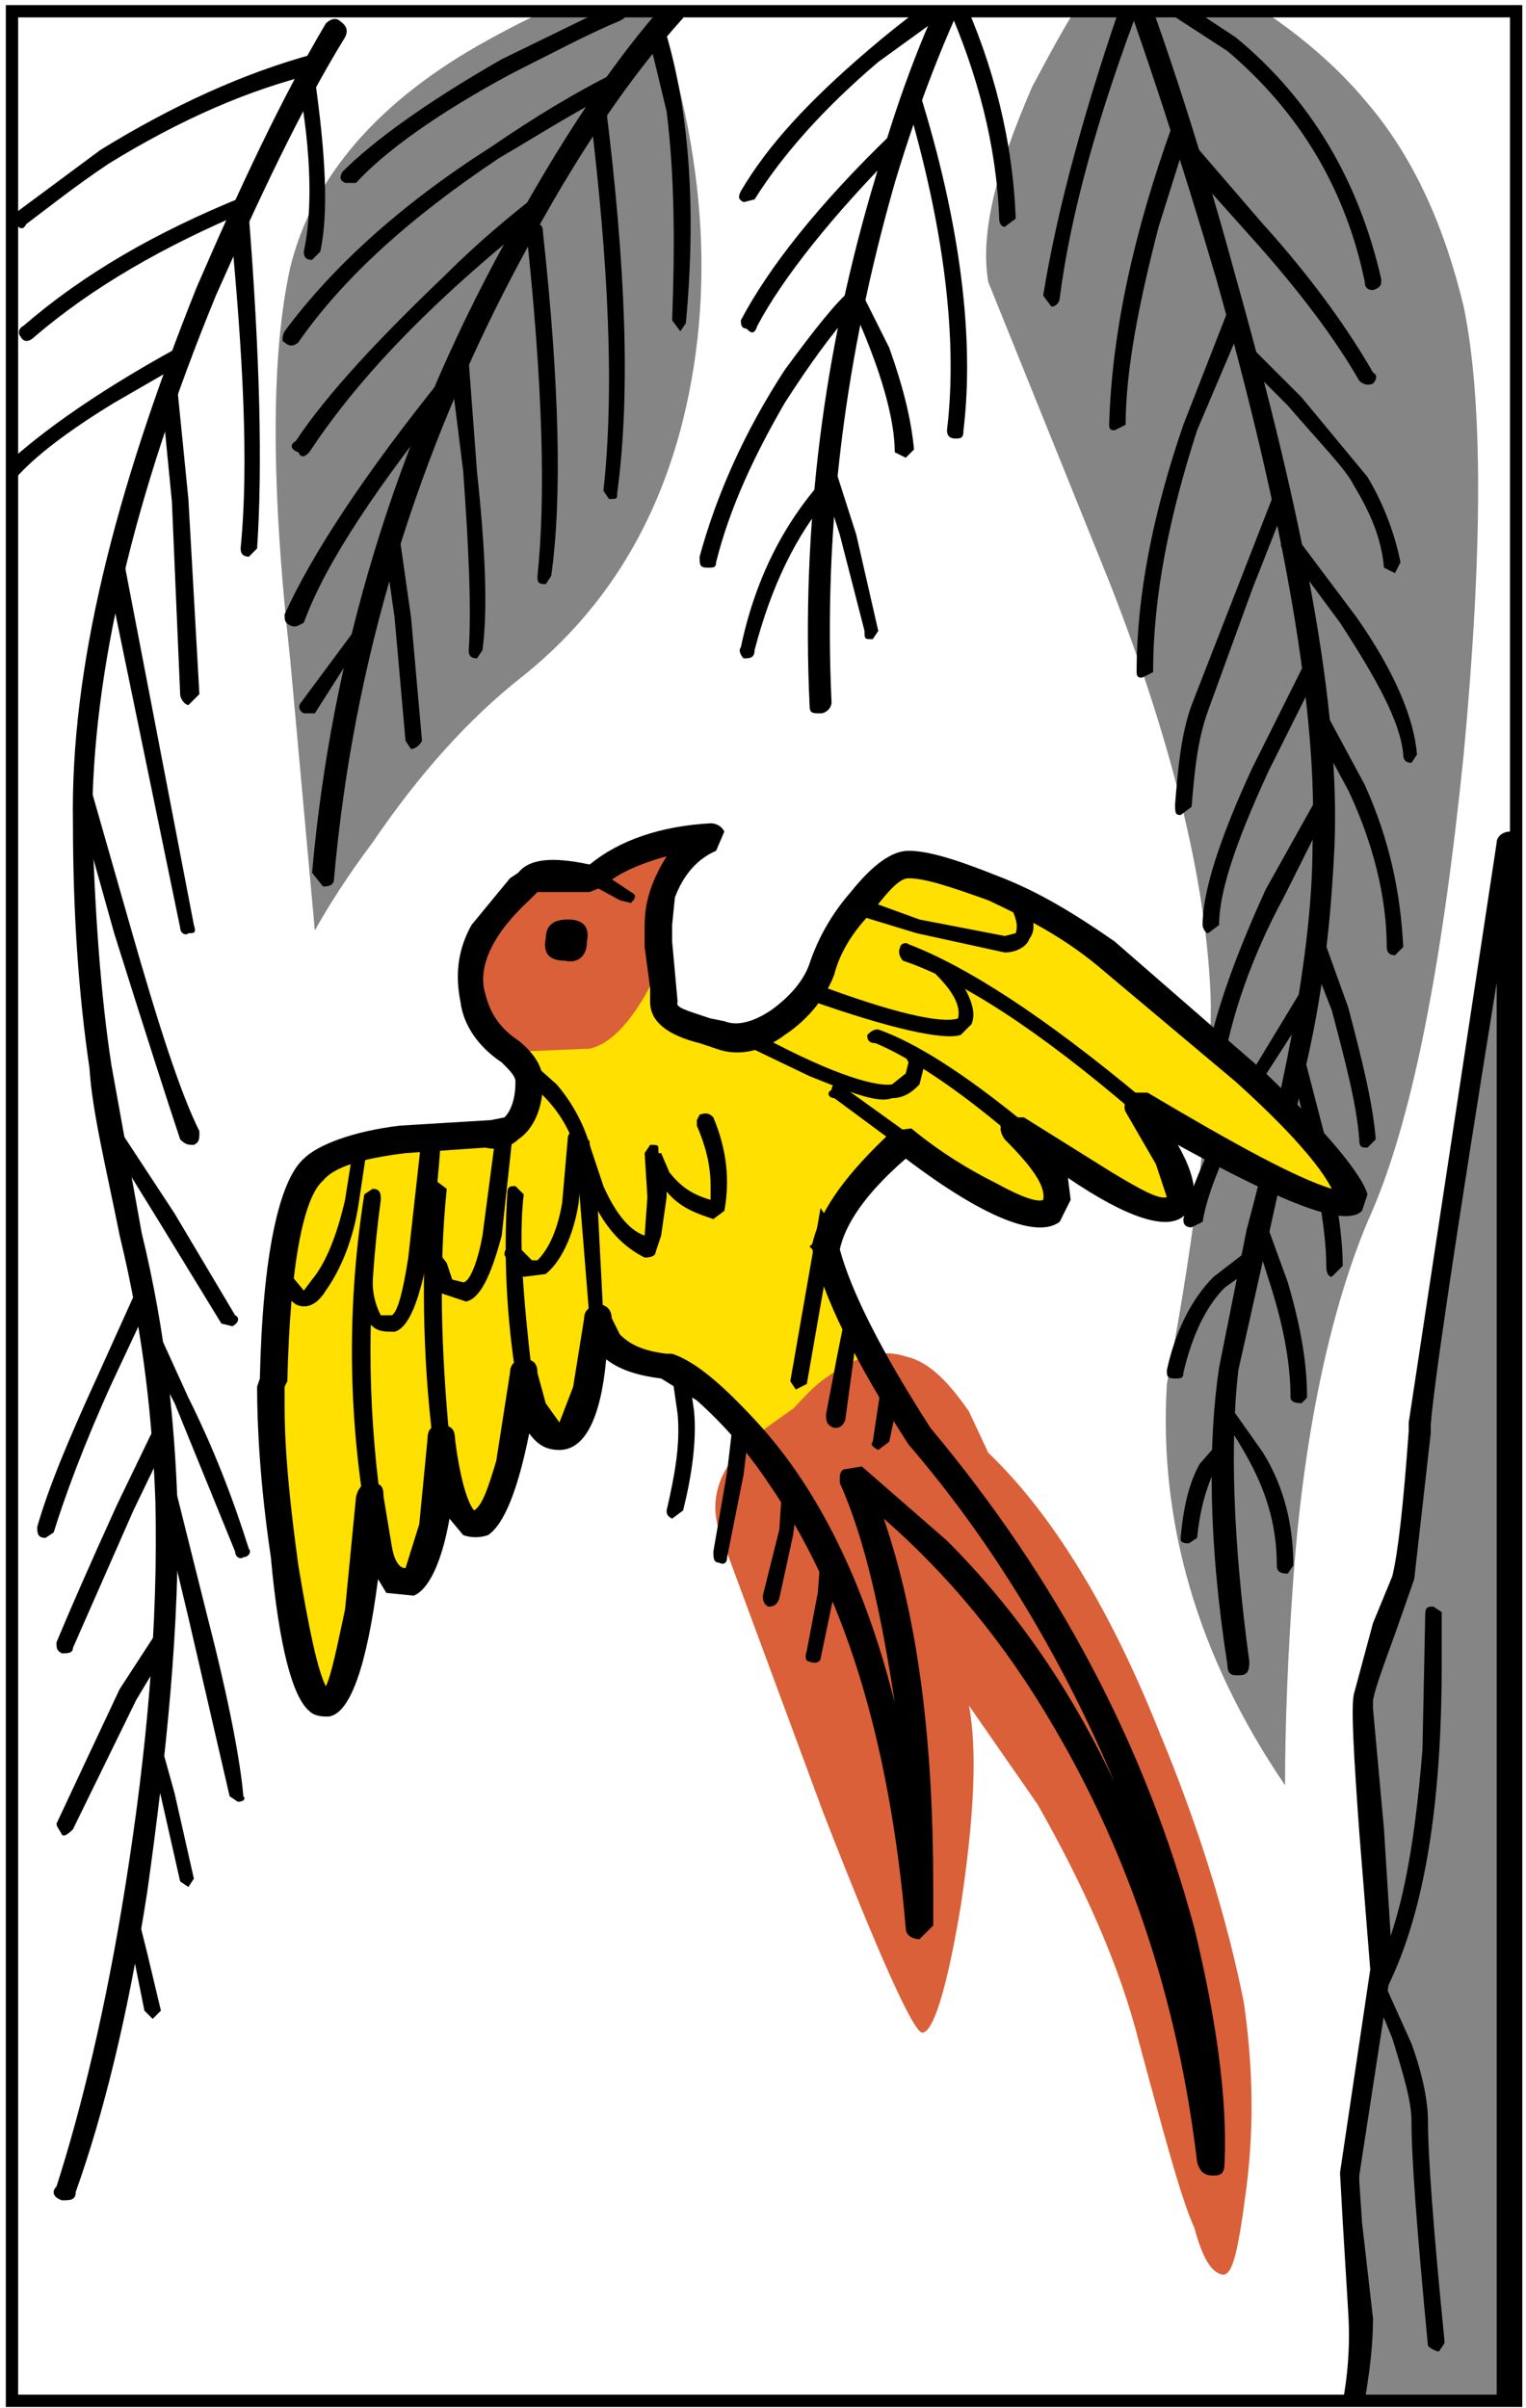 <?xml version="1.0" encoding="UTF-8" standalone="no"?><!DOCTYPE svg PUBLIC "-//W3C//DTD SVG 1.1//EN" "http://www.w3.org/Graphics/SVG/1.1/DTD/svg11.dtd"><svg width="100%" height="100%" viewBox="0 0 372 587" version="1.1" xmlns="http://www.w3.org/2000/svg" xmlns:xlink="http://www.w3.org/1999/xlink" xml:space="preserve" xmlns:serif="http://www.serif.com/" style="fill-rule:evenodd;clip-rule:evenodd;stroke-miterlimit:100;"><g><clipPath id="_clip1"><rect x="1.521" y="2.695" width="366.693" height="583.658"/></clipPath><g clip-path="url(#_clip1)"><path d="M293.832,-5.661l-26.801,0.667c-5.359,7.367 -10.051,16.083 -15.41,26.133c-8.712,20.101 -12.729,35.51 -10.721,47.569l29.479,73.034c16.08,40.868 24.122,75.711 24.792,103.185c0,22.777 -3.349,53.602 -10.721,92.455c-2.009,33.501 7.372,66.334 28.811,97.826c0,-14.742 0.67,-31.492 2.012,-50.251c2.679,-36.852 9.379,-66.328 18.088,-87.103c10.721,-23.45 18.092,-61.642 23.45,-113.902c4.692,-50.251 4.692,-86.428 0,-109.211c-4.688,-19.433 -12.059,-36.184 -23.45,-49.583c-9.379,-11.386 -22.78,-22.11 -39.529,-30.819Z" style="fill:#858585;fill-rule:nonzero;"/><path d="M271.722,-15.044c-1.342,0.668 -2.012,1.342 -1.342,3.351c8.713,23.45 17.422,50.251 26.131,79.734c16.751,59.634 24.792,105.861 23.45,138.021c0,22.783 -5.359,53.601 -16.08,93.802l-6.699,33.501c-2.68,18.092 -2.68,42.216 2.012,72.367c0,2.676 1.338,2.676 2.679,2.676c2.009,0 2.681,-0.674 2.681,-3.35c-4.021,-29.478 -4.692,-53.602 -2.681,-71.026l7.371,-32.826l10.051,-45.56c4.018,-18.766 5.358,-35.516 6.029,-49.583c1.338,-33.501 -7.371,-79.061 -24.121,-138.688c-8.042,-29.483 -16.751,-56.951 -26.13,-81.076c-0.672,-1.343 -1.343,-2.01 -3.351,-1.343Z" style="fill-rule:nonzero;"/><path d="M277.752,-2.979c-1.342,-0.674 -2.68,0 -3.351,0.667c-10.051,28.809 -16.751,53.601 -20.101,74.369l2.009,2.683c1.341,0 2.013,-1.341 2.013,-2.015c2.679,-20.768 9.379,-44.886 20.1,-73.028c0.671,-1.341 0,-2.008 -0.67,-2.676Z" style="fill-rule:nonzero;"/><path d="M275.743,-7.677c-1.342,0 -2.013,0 -2.013,2.016c-0.67,0.667 0,1.335 0.671,2.008l24.792,16.077c17.417,14.749 28.81,33.501 33.501,56.284c0,1.341 0.667,2.015 2.009,2.015c2.009,-0.674 2.009,-1.348 2.009,-2.683c-5.359,-23.451 -16.751,-43.551 -35.51,-58.967l-25.459,-16.75Z" style="fill-rule:nonzero;"/><path d="M287.802,29.174c-0.671,0 -1.342,0 -2.009,1.348c-9.383,26.126 -14.741,50.251 -15.413,73.027c0,1.342 0.672,1.342 1.342,1.342l2.68,-1.342c0,-13.4 3.351,-30.15 8.041,-48.242l7.368,-23.451c0,-0.666 0,-2.008 -2.009,-2.682Z" style="fill-rule:nonzero;"/><path d="M301.872,74.741c-0.67,0 -1.341,0 -2.679,1.335l-10.721,27.474c-7.371,21.442 -11.392,41.542 -11.392,60.302c0,1.341 0.671,1.341 1.341,1.341l2.68,-1.341c0,-18.759 4.021,-38.192 10.722,-58.96l11.388,-26.801c0.67,-1.341 0.67,-2.683 -1.339,-3.35Z" style="fill-rule:nonzero;"/><path d="M291.151,35.207c-1.341,-0.667 -2.009,-0.667 -3.35,0c-0.671,1.342 -0.671,2.683 0,3.35l16.751,18.766c12.729,14.067 21.441,26.126 26.8,35.502c0.671,0.674 2.009,1.348 3.351,0.674c0.67,-0.674 1.342,-2.009 0,-2.676c-5.359,-9.383 -14.071,-22.116 -26.801,-36.184l-16.751,-19.432Z" style="fill-rule:nonzero;"/><path d="M304.553,84.124c-0.672,-0.674 -1.342,-0.674 -2.681,0c-0.67,0.667 -0.67,2.002 0,2.676l12.06,12.06c8.042,9.383 14.071,15.416 16.08,19.433c4.021,6.701 6.7,12.733 7.37,20.101l2.68,1.334l1.342,-2.676c-1.342,-6.7 -4.021,-14.074 -8.042,-20.774l-16.08,-19.428l-12.729,-12.726Z" style="fill-rule:nonzero;"/><path d="M313.262,118.959c-2.009,-0.667 -2.681,0 -2.681,1.341l-20.1,51.592c-2.68,7.368 -3.351,16.083 -4.021,24.118c0,2.015 0,2.683 1.342,2.683l2.68,-2.015c0.67,-8.036 1.342,-16.077 4.021,-23.451l10.721,-29.477l8.709,-22.109c0.669,-1.341 -0.001,-2.682 -0.671,-2.682Z" style="fill-rule:nonzero;"/><path d="M316.61,131.692c-1.337,-1.341 -2.009,-1.341 -3.349,0c-1.339,0.667 -1.339,2.009 0,2.009l13.399,18.092c8.712,13.4 14.742,24.118 15.412,32.16c0,1.341 0.671,2.009 2.009,2.009l1.342,-2.009c-0.671,-8.709 -5.362,-20.101 -14.742,-33.501l-14.071,-18.76Z" style="fill-rule:nonzero;"/><path d="M320.632,161.175c-0.671,-0.674 -2.009,-0.674 -2.68,0.667l-12.729,25.459c-8.041,17.424 -12.063,30.151 -12.063,38.192c0,0.667 0.672,2.009 1.342,2.009l2.68,-2.009c0,-8.041 4.021,-20.101 12.062,-37.518l12.06,-24.125c0.67,-1.34 -0.001,-2.007 -0.672,-2.675Z" style="fill-rule:nonzero;"/><path d="M323.312,173.901l-3.351,0c-1.338,0.674 -1.338,1.342 0,2.677l8.712,16.083c6.03,12.733 9.381,26.133 9.381,38.192c0,1.341 0.67,2.009 2.008,2.009l2.012,-2.009c-0.67,-13.4 -3.35,-26.126 -9.379,-39.527l-9.383,-17.425Z" style="fill-rule:nonzero;"/><path d="M323.982,192.661c-2.009,-0.667 -2.68,-0.667 -2.68,1.341l-12.729,22.777c-7.371,16.083 -12.063,29.483 -14.071,39.534c0,1.341 0,2.683 2.009,2.683c1.341,0 2.012,-0.667 2.012,-1.341c2.009,-10.05 6.03,-23.45 14.739,-39.527l11.391,-22.783c-0.001,-0.669 -0.001,-1.343 -0.671,-2.684Z" style="fill-rule:nonzero;"/><path d="M320.632,239.562l-2.68,0.667l-13.399,22.115c-9.381,15.41 -14.071,26.801 -16.08,34.835c0,0.675 0,2.017 2.009,2.017l2.679,-1.342c1.342,-8.041 6.033,-18.759 14.742,-34.842l13.4,-20.768c0.671,-0.667 0,-1.341 -0.671,-2.682Z" style="fill-rule:nonzero;"/><path d="M322.644,228.845c-0.67,-1.342 -1.341,-1.342 -2.012,-1.342c-2.009,0.674 -2.009,1.342 -2.009,3.35l6.029,15.409c3.351,12.733 6.029,22.783 6.7,31.492c0,2.009 0.671,2.009 2.009,2.009l2.012,-2.009c-0.67,-8.709 -3.35,-19.427 -6.7,-32.159l-6.029,-16.75Z" style="fill-rule:nonzero;"/><path d="M317.952,257.654c0,-1.341 -0.67,-2.009 -2.009,-1.341c-1.342,0 -2.012,0.667 -1.342,2.683l4.021,17.418c2.68,13.4 4.688,24.118 4.688,32.166c0,2.002 0.671,2.677 1.341,2.677l2.68,-2.677c0,-8.048 -2.009,-19.433 -4.688,-32.833l-4.691,-18.093Z" style="fill-rule:nonzero;"/><path d="M308.573,297.854c0,-0.675 -0.671,-1.341 -2.012,-0.675c-1.339,0 -2.009,0.675 -1.339,2.017l4.688,14.735c3.351,10.724 4.69,19.433 4.69,26.8c0,0.675 0.672,1.348 2.681,1.348l1.341,-1.348c0,-8.034 -1.341,-16.75 -4.691,-28.135l-5.358,-14.742Z" style="fill-rule:nonzero;"/><path d="M307.231,305.896c-0.67,-1.342 -2.009,-1.342 -2.679,-1.342l-8.709,6.701c-5.362,5.358 -9.384,13.399 -11.393,22.775c0,1.349 0,2.016 2.009,2.016c1.342,0 2.013,0 2.013,-1.341c2.009,-8.709 5.359,-16.077 10.05,-20.774l7.371,-5.353c1.338,-0.673 1.338,-1.348 1.338,-2.682Z" style="fill-rule:nonzero;"/><path d="M299.86,351.456l-2.679,0l-4.688,5.358c-2.683,4.691 -4.021,10.718 -4.691,18.093c0,0.673 0,1.34 2.009,1.34l2.013,-1.34c0.67,-6.7 2.009,-11.393 4.021,-16.077c2.008,-2.683 2.679,-4.024 4.017,-4.024c0.669,-1.341 0.669,-2.676 -0.002,-3.35Z" style="fill-rule:nonzero;"/><path d="M299.86,342.748c-1.338,-1.342 -2.009,-1.342 -2.679,0c-0.671,0.667 -1.338,2.008 0,2.682c0.67,0 3.35,3.35 7.371,10.718c4.69,8.709 6.7,16.751 6.7,25.459c0,1.342 0.67,2.009 2.679,2.009l1.342,-2.009c0,-9.376 -2.012,-18.759 -7.371,-27.474l-8.042,-11.385Z" style="fill-rule:nonzero;"/><path d="M332.023,413.766c0,2.684 0.671,14.068 2.68,32.834l2.009,34.168l-8.039,49.584l2.68,23.451c0.671,14.734 0,28.135 -3.35,41.536l40.201,0l0,-389.945l-22.11,142.039c-1.341,19.433 -2.682,31.498 -4.021,37.524l-5.361,14.074l-4.689,14.735Z" style="fill:#858585;fill-rule:nonzero;"/><path d="M368.204,202.711c-2.009,0 -3.351,1.341 -3.351,2.682l-21.441,141.371l0,2.015c-1.339,18.753 -2.68,30.151 -4.019,35.504l-4.69,11.398l-4.691,17.417c-0.668,3.351 0,14.735 1.341,33.501l2.68,33.501l-7.371,49.583l0.671,12.053l1.341,22.116c0.671,10.718 -0.67,20.769 -3.35,30.15l0,2.683l2.68,0.668l40.201,0c1.341,0 2.009,-0.668 2.009,-2.015l0,-389.944l-2.01,-2.683Zm-23.451,182.246l4.021,-35.51l0,-2.015c0.67,-9.377 6.029,-45.555 16.079,-107.871l0,352.426l-33.501,0c2.009,-9.376 3.351,-18.753 3.351,-26.801l-2.68,-23.451l-0.671,-10.05l0,-1.335l8.041,-52.267l-2.012,-32.152l-2.679,-29.483l0,-2.016c0.67,-3.35 2.679,-8.702 5.358,-16.076l4.693,-13.399Z" style="fill-rule:nonzero;"/><path d="M351.453,392.998l-2.009,-1.341c-1.342,0 -2.012,0 -2.012,2.009l-0.671,32.833c-2.009,24.785 -5.358,43.551 -12.729,56.951l0.671,2.009l4.69,11.392c2.68,8.709 4.688,15.409 4.688,20.101c0,9.383 1.342,26.801 4.021,54.936c0.672,0.675 2.009,1.349 2.681,1.349l1.341,-2.016l0,-0.667c-2.68,-26.801 -4.021,-44.892 -4.021,-53.602c0,-4.691 -1.341,-11.392 -4.021,-18.766l-6.028,-13.4c9.379,-18.753 13.399,-45.554 13.399,-79.054l0,-12.734Z" style="fill-rule:nonzero;"/><path d="M286.46,294.506c3.351,-3.351 0.671,-12.06 -8.708,-25.46c31.491,19.433 48.909,27.468 52.26,24.118c1.341,-2.008 -5.359,-11.385 -21.438,-27.468l-38.193,-33.501c-8.708,-6.033 -18.759,-11.392 -28.809,-15.416c-8.713,-4.018 -15.413,-6.026 -20.101,-6.026c-3.35,0 -7.37,3.351 -11.392,8.709c-4.688,6.032 -8.038,11.391 -9.38,16.75c-2.679,4.691 -6.029,9.383 -10.721,12.732c-5.359,4.017 -10.05,5.359 -14.071,3.35l-9.379,-2.683c-3.35,-1.335 -5.359,-3.35 -4.688,-6.033l-1.342,-18.085c0,-2.015 0,-4.691 1.342,-8.041c2.008,-5.359 5.359,-10.051 11.388,-13.4c-12.059,0 -22.109,3.35 -28.809,10.05l-6.7,-1.342c-4.691,0 -8.042,1.342 -9.379,2.683l-8.712,10.05c-4.021,5.359 -5.359,11.385 -4.021,17.418c0.671,6.033 3.351,10.05 7.371,12.733c3.35,3.35 6.029,5.359 6.029,8.035c0,4.024 -1.338,7.374 -2.679,10.05c-2.009,2.016 -4.021,3.35 -7.371,2.683l-20.768,1.341c-11.392,1.341 -18.763,4.691 -22.112,7.374c-5.359,4.685 -8.039,22.102 -10.051,52.927c0,10.724 0.671,26.127 3.35,46.228c3.351,20.774 6.701,31.498 10.05,30.824c4.692,-0.674 8.712,-18.092 10.721,-50.251c0.671,15.409 4.021,22.776 9.379,20.774c4.692,-1.348 8.042,-13.4 8.042,-34.849c2.009,16.083 5.359,22.783 10.05,20.101c4.688,-2.676 8.039,-14.735 10.05,-36.177l1.338,7.373c2.012,5.354 4.021,8.036 7.371,8.036c4.691,0 8.042,-9.384 9.379,-28.811l2.012,6.026c3.35,3.351 8.039,5.366 14.738,6.033l8.042,4.691c6.7,5.359 13.4,11.392 18.76,20.101c18.091,26.127 30.15,63.651 34.841,111.227l-0.67,-37.524c-2.679,-29.478 -7.37,-52.928 -15.409,-71.693l12.059,8.716c9.38,8.702 17.422,18.752 26.131,29.477c26.801,36.177 42.883,78.393 48.912,128.644c1.339,-15.415 -1.34,-33.5 -7.37,-55.615c-10.721,-44.887 -32.16,-85.088 -63.652,-121.271c-12.729,-19.434 -20.1,-35.51 -23.45,-46.234c2.009,-8.035 8.709,-16.076 19.43,-26.126c20.101,14.741 31.492,20.775 36.181,17.424c4.691,-2.683 1.341,-9.383 -8.708,-20.101c22.777,16.078 35.507,22.103 38.857,19.429Z" style="fill:#ffe000;fill-rule:nonzero;"/><path d="M240.9,354.133l-4.691,-10.051c-4.688,-6.7 -9.379,-12.053 -15.408,-13.4c-6.03,-2.002 -12.06,0 -18.76,4.698c-4.021,2.676 -6.033,5.352 -8.712,8.035c-6.7,4.69 -11.389,8.041 -14.071,11.391c-5.359,6.7 -6.03,13.401 -3.35,20.102l24.792,67.001c14.071,36.177 22.11,53.602 24.122,53.602c2.679,0 6.029,-10.725 9.379,-30.825c3.351,-22.103 4.021,-38.186 2.009,-48.903l16.751,24.118c11.391,20.101 20.101,39.534 24.792,58.286c6.029,22.116 10.05,37.524 13.399,44.899c2.009,7.367 4.021,10.718 6.7,11.385c2.679,0.667 4.021,-6.033 6.029,-21.436c2.013,-16.083 1.342,-30.825 -0.67,-44.898c-4.018,-20.101 -10.718,-42.203 -20.769,-66.328c-12.062,-30.152 -26.132,-52.928 -41.542,-67.676Z" style="fill:#d96038;fill-rule:nonzero;"/><path d="M128.339,215.444l-8.712,10.05c-4.021,5.359 -5.359,11.385 -4.021,17.418c0.671,4.691 2.012,8.042 5.363,10.718c0,0.674 2.008,2.015 6.7,2.683l16.08,-0.667c6.03,-1.341 12.06,-8.715 17.421,-20.768l-0.671,-9.383c0,-2.015 0,-4.691 1.342,-8.041c2.008,-5.359 5.359,-10.051 11.388,-13.4c-12.059,0 -22.109,3.35 -28.809,10.05l-6.7,-1.342c-4.693,-0.001 -8.043,1.341 -9.381,2.682Z" style="fill:#d96038;fill-rule:nonzero;"/><path d="M288.473,296.514c2.009,-1.335 2.679,-3.351 2.679,-5.359c0,-3.35 -1.341,-7.374 -4.021,-12.06c26.801,14.736 40.872,20.101 44.893,16.083l1.338,-4.024c-1.338,-4.692 -9.379,-14.742 -25.459,-30.151l-36.181,-31.492c-8.712,-6.033 -18.092,-12.059 -28.813,-16.083c-10.051,-4.018 -16.751,-6.026 -21.438,-6.026c-4.021,0 -8.712,3.35 -14.071,10.051c-4.691,5.358 -8.041,11.392 -10.05,17.424c-1.342,4.018 -4.691,8.035 -9.38,11.385c-4.021,2.683 -8.041,4.018 -11.392,2.683l-3.35,-0.667c-6.029,-2.015 -8.708,-2.682 -8.038,-4.024l-1.342,-14.742l0,-4.018l0.671,-6.7c2.009,-5.365 5.358,-9.383 10.05,-11.392l2.008,-4.691c-0.67,-1.335 -2.008,-2.009 -3.35,-2.009c-12.059,0.674 -22.109,4.024 -29.48,10.05c-9.379,-2.008 -14.742,-1.341 -17.421,2.009l-2.009,1.342l-9.379,11.391c-3.35,6.033 -4.021,12.059 -2.683,18.759c0.671,5.359 4.021,10.725 10.051,14.742c2.012,2.009 3.35,3.35 3.35,4.685c0,4.698 -1.338,7.374 -2.68,8.715l-3.35,0.667l-22.109,1.341c-11.392,1.341 -20.101,4.691 -23.45,8.042c-6.03,5.359 -10.051,23.451 -10.721,53.601l-0.67,2.009c0,9.377 0.67,23.45 3.35,41.542c2.012,22.11 5.362,34.168 9.38,37.519c1.342,1.341 3.35,1.341 4.691,1.341c5.359,-0.674 9.38,-12.726 12.059,-33.5l2.012,3.35l6.7,0.675c3.351,-1.349 6.7,-7.375 8.709,-18.766l3.35,4.017c2.012,0.675 4.021,0.675 6.03,0c4.021,-2.676 7.371,-11.385 10.05,-24.785c2.012,2.683 4.021,4.018 7.371,4.018c6.029,0 10.05,-7.368 11.392,-22.109c3.35,2.676 8.039,4.024 13.4,4.691l8.708,5.359c6.03,5.358 12.063,12.059 17.422,20.1c18.091,26.127 29.479,61.644 33.501,108.544c0,2.009 2.009,2.683 3.349,2.683l3.351,-3.35l0,-9.384c0,-34.168 -3.351,-64.318 -12.059,-89.784c15.409,13.399 29.479,30.15 41.539,50.918c18.092,30.824 30.15,66.334 34.843,105.867c0.67,2.683 2.009,3.351 4.021,3.351c2.008,0 2.679,-0.668 2.679,-3.351c0.671,-15.415 -2.012,-34.841 -7.371,-56.951c-12.059,-44.892 -33.501,-85.093 -64.321,-121.944c-12.06,-18.759 -19.431,-33.5 -22.11,-43.551c1.339,-6.025 6.03,-13.4 16.081,-22.109c19.429,14.734 32.159,19.432 37.521,15.409l2.679,-5.359l-0.67,-5.365c14.739,10.049 24.118,12.732 28.14,9.383Zm-14.072,-25.46l7.371,12.727l2.679,8.048c-2.009,0.667 -6.699,-2.015 -13.399,-6.033l-21.442,-13.4l-4.688,0c-1.341,2.009 -1.341,3.35 0,5.359c6.7,6.7 10.051,11.392 9.38,14.741c-1.341,0.667 -5.359,-0.667 -11.392,-4.018c-6.7,-3.35 -13.4,-7.374 -20.769,-13.4l-4.69,0.667c-10.721,10.05 -17.421,18.76 -19.43,27.468l-0.671,0.667l0.671,0.674c2.679,11.392 10.05,26.801 23.45,47.575c20.771,24.117 37.521,52.254 50.251,82.404c-10.721,-22.777 -24.12,-42.203 -40.871,-58.954l-20.771,-18.099l-4.021,0.675c-0.668,0 -1.339,0.674 -1.339,2.009l0,1.341c6.03,13.401 10.051,31.492 13.401,53.602c-7.371,-29.477 -18.763,-52.26 -33.501,-68.343c-8.042,-8.709 -14.742,-14.735 -20.771,-16.751l-1.341,0c-5.359,-0.667 -8.709,-2.009 -11.388,-4.685l-2.012,-4.024c0,-2.009 -1.338,-3.35 -3.35,-3.35c-2.679,0.674 -3.35,2.01 -3.35,3.35l-2.68,16.751l-3.35,8.709l-3.35,-4.686l-2.009,-7.373c0,-2.677 -1.341,-3.351 -3.35,-3.351c-1.341,0 -3.35,0.674 -3.35,3.351l-3.35,21.441c-2.012,6.7 -3.351,10.718 -5.363,12.06c-1.338,-1.342 -3.35,-6.701 -4.688,-17.425c0,-2.677 -1.341,-3.35 -3.35,-3.35c-2.012,0 -3.35,0.673 -3.35,3.35l-2.012,20.774l-3.351,10.724c-1.338,0 -2.679,-1.347 -3.35,-5.364l-2.009,-12.06c0,-2.676 -0.67,-3.351 -3.35,-3.351c-1.341,0 -2.679,0.675 -3.35,3.351l-2.679,27.475c-2.012,9.377 -3.351,16.076 -4.692,18.753c-2.009,-4.018 -4.021,-13.4 -6.7,-29.478c-2.009,-14.741 -3.351,-27.474 -3.351,-38.858l0,-4.692l0.671,-1.341c0.671,-28.81 4.021,-44.886 8.709,-48.91c2.683,-3.351 9.383,-5.359 20.1,-6.701l19.434,-1.341c2.68,0.667 6.029,0 8.038,-2.009c4.021,-2.676 6.029,-8.042 6.029,-14.074c0,-4.018 -2.679,-7.368 -6.029,-10.05c-4.021,-2.676 -6.7,-6.026 -8.038,-11.385c-2.012,-6.7 2.009,-14.742 10.717,-22.783l2.012,-2.009l12.729,0l3.35,-1.342c2.68,-2.683 8.042,-5.359 15.409,-7.367c-3.35,5.359 -5.359,10.718 -5.359,16.75l0,5.359l1.341,10.05l0,3.35c0,4.691 4.018,8.042 12.059,10.05l4.021,1.341c5.359,2.009 11.388,0.667 16.75,-3.35c6.029,-4.018 10.051,-9.383 12.059,-14.742c1.341,-5.359 4.691,-10.724 9.38,-15.409c4.021,-5.365 6.7,-8.041 8.712,-8.041c4.021,0 10.051,2.008 19.43,5.359c10.051,4.691 18.759,9.383 26.801,16.083l33.501,28.136c13.399,12.065 20.771,20.774 23.45,26.133c-8.709,-2.683 -23.45,-10.718 -44.892,-23.451l-4.688,0c-0.669,2.017 -1.34,3.351 -0.669,4.693Z" style="fill-rule:nonzero;"/><path d="M145.757,212.094c-2.009,-0.668 -2.679,0 -2.679,0.667c-1.338,1.342 -0.671,2.683 0.67,2.683l7.371,4.018l2.679,0.667c1.341,-1.335 1.341,-2.002 0,-2.676l-8.041,-5.359Z" style="fill-rule:nonzero;"/><path d="M143.078,229.512c0.67,-3.35 -0.671,-5.359 -4.688,-5.359c-3.35,0 -5.362,1.341 -5.362,4.692c-0.671,3.35 0.671,5.359 4.691,5.359c2.679,0.673 5.359,-0.675 5.359,-4.692Z" style="fill-rule:nonzero;"/><path d="M90.818,289.813l-2.012,1.341c-4.018,25.459 -4.018,50.924 0,76.377l2.012,1.349l2.009,-2.683c-3.35,-24.792 -3.35,-48.917 0,-73.703c0,-1.339 0,-2.681 -2.009,-2.681Z" style="fill-rule:nonzero;"/><path d="M106.227,287.805c-0.671,0 -2.009,1.341 -2.009,2.009c-1.342,19.434 -1.342,40.2 1.338,61.643l2.012,1.341l2.009,-2.015c-2.009,-21.436 -2.679,-41.535 -0.67,-60.969l-2.68,-2.009Z" style="fill-rule:nonzero;"/><path d="M125.657,289.146c-1.338,0 -2.009,0 -2.009,2.009c-0.67,11.391 -0.67,26.126 2.009,43.551c0.67,1.341 1.341,2.009 2.012,2.009c2.009,-0.668 2.009,-1.335 2.009,-2.009c-2.009,-17.425 -3.35,-32.16 -2.009,-43.551l-2.012,-2.009Z" style="fill-rule:nonzero;"/><path d="M139.727,279.763l0.671,0.667l3.35,41.549c0,2.002 0,2.002 2.009,2.002l1.341,-2.677l-1.341,-26.126c3.35,6.026 7.371,9.376 11.392,11.385c2.009,0 2.68,-0.667 2.68,-1.334l1.341,-4.024l1.338,-9.376l0,-1.348c3.35,4.025 7.371,5.365 11.392,6.699l2.679,-2.001c1.342,-7.374 0.671,-14.749 -2.679,-22.783c-0.671,-0.667 -1.341,-1.341 -3.35,-0.667l-0.671,1.335l0,1.341c2.012,4.691 3.35,9.376 3.35,14.742l0,3.35c-4.688,-1.341 -7.371,-3.35 -10.05,-6.7l-2.009,-4.692l-0.671,0l0,-0.674c0,-1.335 0,-1.335 -2.009,-1.335l-1.341,2.009l0.671,10.725l-0.671,9.376c-4.021,-1.342 -7.371,-6.026 -10.05,-12.059l-3.35,-10.051c0,-1.341 0,-1.341 -2.009,-1.341c-1.342,-0.001 -2.013,1.34 -2.013,2.008Z" style="fill-rule:nonzero;"/><path d="M129.677,258.995l-3.35,0.667c-0.67,1.341 -0.67,1.341 0.67,2.682l5.359,4.686c4.021,4.024 6.701,8.715 8.042,13.4c0,1.348 0.671,2.016 2.68,1.348c0.67,-0.674 1.341,-0.674 0.67,-2.683c-1.341,-4.691 -4.021,-10.05 -8.041,-14.741l-6.03,-5.359Z" style="fill-rule:nonzero;"/><path d="M127.668,311.256l5.359,-0.675c3.35,-2.676 6.7,-8.703 8.042,-17.418l1.338,-15.409l-2.009,-2.009c-1.341,0 -2.009,0.667 -2.009,2.009l-1.341,15.409c-1.341,8.042 -4.021,12.066 -6.03,14.067l-1.341,0l-2.68,-2.676c-0.67,-0.674 -1.341,-1.341 -2.679,-0.674c-1.341,0.674 -1.341,1.349 -1.341,2.016l1.341,2.683l3.35,2.677Z" style="fill-rule:nonzero;"/><path d="M124.989,276.413c0.668,-1.335 0,-2.009 -2.012,-2.009c-0.67,0 -2.008,0 -2.008,1.341l-3.351,25.459c-1.341,7.374 -3.35,11.392 -4.691,11.392l-2.68,-0.668l-1.341,-4.023l-2.009,-2.676c-1.341,0 -2.009,0.667 -2.009,2.676l0.667,2.676c0,2.016 0.671,4.024 2.012,4.697l6.03,2.003c3.35,-0.667 6.029,-6.025 8.709,-16.076l2.683,-24.792Z" style="fill-rule:nonzero;"/><path d="M107.568,276.413c0,-0.667 0,-2.009 -2.012,-2.009c-1.338,0 -2.009,1.341 -2.68,2.009l-3.35,30.15c-1.338,8.715 -2.679,13.401 -4.021,14.068l-2.679,0c-0.671,-1.336 -2.009,-4.018 -2.009,-8.703l-2.012,-2.015c-2.009,0 -2.68,0.667 -2.009,2.015c0,6.026 1.341,9.376 4.021,11.385c1.338,1.342 3.35,1.342 5.358,1.342c5.364,-1.342 9.381,-17.425 11.393,-48.242Z" style="fill-rule:nonzero;"/><path d="M66.025,309.914l2.012,4.691l4.018,3.35c2.683,1.341 5.362,0 7.371,-3.35c3.35,-4.691 6.7,-12.06 8.042,-21.442l2.009,-13.4l-1.338,-2.009c-2.012,0 -2.012,0.674 -2.012,2.009l-2.008,12.732c-2.012,8.709 -4.692,15.41 -8.042,19.433l-2.009,2.677l-3.35,-4.024l-2.012,-2.676l-2.681,2.009Z" style="fill-rule:nonzero;"/><path d="M279.093,270.38c0.668,-1.335 0.668,-2.002 -0.671,-2.676c-24.121,-20.101 -42.88,-32.16 -56.951,-37.525c-0.67,-0.667 -2.012,0 -2.012,0.674c-0.668,1.341 0,2.676 0.67,3.351c14.071,4.691 32.831,16.75 56.281,36.851l2.683,-0.675Z" style="fill-rule:nonzero;"/><path d="M214.101,250.954c-0.672,0 -1.342,0 -2.681,1.341c0,0.667 0,2.009 2.009,2.009c8.042,3.35 19.43,10.724 32.831,22.109c1.342,1.341 2.012,1.341 3.35,0c0.671,-1.335 0.671,-2.009 -0.668,-3.35c-14.072,-11.385 -25.463,-18.759 -34.841,-22.109Z" style="fill-rule:nonzero;"/><path d="M204.72,264.354c-0.67,-0.674 -2.012,0 -2.012,1.341c-1.337,0.667 -0.667,2.009 0.671,2.009l15.412,11.391l2.68,0l0,-2.682l-16.751,-12.059Z" style="fill-rule:nonzero;"/><path d="M182.608,250.954c-1.338,0 -2.009,0 -2.679,1.341c0,0.667 0,2.009 0.67,2.009l16.75,8.041c10.05,4.018 16.751,6.701 20.101,5.359c3.351,0 5.359,-2.009 6.699,-3.35l1.342,-5.359l-0.67,-2.015l-2.012,-1.335l-2.009,2.009l0.67,1.341l-0.67,2.683l-3.351,2.676c-4.69,0.674 -16.75,-3.35 -34.841,-13.4Z" style="fill-rule:nonzero;"/><path d="M228.171,237.553c4.688,4.691 6.029,8.042 5.359,10.724c-4.021,1.335 -16.08,-1.348 -35.51,-8.715c-1.342,0 -2.013,0 -2.68,1.341c-0.671,1.341 0,2.009 1.338,2.676c20.771,7.375 33.501,10.051 37.521,8.716l2.68,-2.683c0.671,-2.009 0.671,-4.017 -1.338,-8.035l-4.021,-6.033l-2.013,-1.341c-1.336,1.341 -1.336,2.009 -1.336,3.35Z" style="fill-rule:nonzero;"/><path d="M224.149,224.153l-14.741,-5.359c-1.338,0 -2.009,0 -2.009,1.335c-1.341,1.348 -0.67,2.015 0.671,2.683l15.409,4.691l21.441,4.691c2.681,0 5.359,-1.341 6.03,-3.35c2.009,-2.683 0.67,-6.033 -1.342,-10.051l-2.68,-1.341c-2.009,0.674 -2.009,1.341 -0.67,3.35c1.342,2.676 2.012,4.691 1.342,6.7l-2.681,0.674l-20.77,-4.023Z" style="fill-rule:nonzero;"/><path d="M201.371,296.514l-1.342,-2.008l-7.371,42.209l1.341,2.016l2.68,-1.349l7.371,-42.203l-2.679,1.335Z" style="fill-rule:nonzero;"/><path d="M207.399,318.629c-0.67,0 -1.341,0.667 -1.341,2.003l-2.009,10.05l-2.679,14.074c0,1.341 0,2.677 2.008,3.35c0.671,0 2.012,0 2.68,-2.009l2.012,-14.741l1.338,-10.724c0.671,-1.336 0,-2.003 -2.009,-2.003Z" style="fill-rule:nonzero;"/><path d="M217.45,336.715c-0.671,-0.668 -2.009,0 -2.68,1.341l-2.012,13.4c-0.667,0.674 0,1.341 1.342,2.009l2.679,-2.009l2.68,-12.726c0,-1.348 0,-2.015 -2.009,-2.015Z" style="fill-rule:nonzero;"/><path d="M167.869,334.706c0,-1.342 -0.67,-2.009 -2.012,-1.342c-2.009,0.667 -2.009,1.342 -2.009,2.016l1.342,9.376c0.667,7.374 -0.671,14.741 -2.683,23.451c0,0.674 0,1.341 1.341,2.009l2.68,-2.009c2.012,-8.042 3.35,-16.751 2.679,-24.125l-1.338,-9.376Z" style="fill-rule:nonzero;"/><path d="M180.599,345.43c-0.67,0 -1.341,0.667 -2.009,2.003l-1.341,11.397l-3.35,19.426c0,1.342 0,2.678 1.341,2.678c1.338,0.673 2.009,0 2.009,-1.336l4.021,-20.101l1.338,-11.392c0.671,-1.34 0,-2.675 -2.009,-2.675Z" style="fill-rule:nonzero;"/><path d="M193.329,361.506c-2.009,0 -2.68,0 -2.68,1.342l-0.671,10.051l-4.021,16.083c0,0.667 0,2.001 1.342,2.676c0.67,0 2.009,0 2.679,-2.009l3.351,-15.416l1.341,-10.05c0,-2.002 -0.671,-2.677 -1.341,-2.677Z" style="fill-rule:nonzero;"/><path d="M202.041,378.256c-1.342,0 -2.012,0 -2.012,1.342l-0.671,8.709l-2.68,14.074c-0.671,2.003 0,2.677 0.671,2.677c1.341,0.674 2.68,0 2.68,-0.674l3.35,-16.077l0.671,-8.709l-2.009,-1.342Z" style="fill-rule:nonzero;"/><path d="M126.998,165.193c19.43,-15.416 32.16,-35.516 38.86,-60.301c8.712,-32.834 6.7,-69.685 -8.709,-110.553c-12.729,2.683 -24.792,8.035 -38.192,15.409c-26.801,14.742 -42.88,33.501 -48.239,55.61c-4.692,21.441 -4.692,52.934 0,95.144l6.03,66.328c3.35,-6.026 8.041,-13.4 14.071,-21.436c11.387,-16.751 23.449,-30.151 36.179,-40.201Z" style="fill:#858585;fill-rule:nonzero;"/><path d="M165.857,-0.303l-3.35,0.674c-12.729,14.068 -26.13,34.168 -39.53,58.954c-26.801,48.917 -42.21,100.502 -46.901,153.436l2.679,3.35c2.012,0 2.683,-0.667 2.683,-2.008c4.688,-52.928 20.101,-103.853 46.23,-152.095c12.729,-24.118 26.13,-43.551 38.86,-57.619c0.671,-2.015 0.671,-3.35 -0.671,-4.692Z" style="fill-rule:nonzero;"/><path d="M152.457,2.374c-0.667,-1.334 -2.008,-1.334 -2.679,-1.334l-27.471,13.4c-18.759,10.718 -31.489,20.101 -38.86,27.468c-0.671,1.341 -0.671,2.016 0.671,2.683l2.679,0c6.7,-7.368 19.43,-16.75 38.192,-26.8c9.38,-4.692 18.089,-9.383 26.13,-12.733c1.338,-0.669 2.009,-1.336 1.338,-2.684Z" style="fill-rule:nonzero;"/><path d="M152.457,19.124c-0.667,-1.334 -2.008,-2.002 -2.679,-1.334c-9.38,4.685 -19.43,10.717 -30.151,18.085c-22.109,14.074 -38.86,29.483 -50.251,44.899c-0.67,1.335 -0.67,2.676 0,2.676c1.342,1.342 2.68,0.674 3.351,0c10.721,-15.409 26.8,-30.15 48.913,-44.892c11.389,-6.7 20.768,-12.733 29.48,-16.75c1.337,-0.669 2.008,-2.01 1.337,-2.684Z" style="fill-rule:nonzero;"/><path d="M133.027,47.94l-2.68,0c-6.029,4.685 -14.071,11.385 -21.441,18.759c-16.08,15.409 -28.81,28.81 -36.851,40.875c-1.338,0.668 -1.338,2.002 0.671,2.677c0.67,1.341 1.341,1.341 2.679,0c12.733,-19.427 32.163,-38.86 57.622,-58.96l0,-3.351Z" style="fill-rule:nonzero;"/><path d="M110.918,91.491l-2.679,0c-19.433,24.118 -32.163,43.551 -38.863,58.286c0,1.348 0,2.015 1.342,2.683c1.338,0.667 2.009,0 3.35,-0.667c5.358,-14.742 18.088,-33.501 36.851,-56.951c1.337,-1.342 1.337,-2.684 -0.001,-3.351Z" style="fill-rule:nonzero;"/><path d="M73.396,171.226c-0.67,0.667 -0.67,2.002 0.671,2.676l2.68,0l14.071,-22.109l-2.012,0c-1.338,0 -1.338,-1.341 0,-1.341l-15.41,20.774Z" style="fill-rule:nonzero;"/><path d="M161.84,6.398c-0.671,-1.341 -1.342,-1.341 -2.683,-1.341c-1.338,0.667 -1.338,1.341 -1.338,2.682l4.688,19.434c2.012,16.076 2.012,33.501 1.341,50.918l2.009,2.683l1.342,-2.015c2.679,-28.81 0.67,-52.935 -5.359,-72.361Z" style="fill-rule:nonzero;"/><path d="M147.769,26.498c-0.671,-2.009 -1.341,-2.009 -2.012,-2.009c-1.338,0 -2.009,0.668 -2.009,2.009c4.692,38.192 6.03,69.011 3.35,93.128l1.342,2.016c2.009,0 2.009,0 2.009,-1.342c3.349,-24.791 2.008,-55.61 -2.68,-93.802Z" style="fill-rule:nonzero;"/><path d="M132.356,56.649c0,-2.009 -0.667,-2.009 -2.679,-2.009c-0.671,0 -1.338,0.667 -1.338,2.009c4.017,37.525 4.688,64.993 2.679,83.752c0,1.341 0,2.009 2.009,2.009l1.341,-2.009c2.68,-18.759 2.009,-46.901 -2.012,-83.752Z" style="fill-rule:nonzero;"/><path d="M114.268,88.141c0,-1.342 -1.341,-2.683 -2.679,-2.683c-0.671,0.667 -2.012,1.341 -2.012,2.683l3.35,26.8c1.341,18.759 2.012,33.501 1.341,43.551c0,0.667 0,2.009 2.009,2.009l1.341,-2.009c1.338,-10.05 0.671,-24.792 -1.341,-43.551l-2.009,-26.8Z" style="fill-rule:nonzero;"/><path d="M97.518,131.692c0,-2.015 -1.341,-2.682 -2.012,-2.015c-2.009,0 -2.679,0.674 -2.009,2.015l2.68,18.759l2.679,30.151l1.342,2.008c0.67,0 2.009,-0.667 2.679,-2.008l-2.679,-30.151l-2.68,-18.759Z" style="fill-rule:nonzero;"/><path d="M82.776,5.057c-0.67,-0.667 -2.009,-0.667 -3.35,0.667c-10.721,18.098 -20.771,39.533 -31.489,64.325c-20.1,50.251 -30.821,93.129 -30.151,130.654c0,21.441 1.338,41.542 4.018,59.627c0.671,10.725 4.021,24.125 7.371,40.875c6.03,24.792 8.042,46.228 8.712,64.993c0.667,29.483 -2.012,60.301 -7.371,93.802c-4.692,29.483 -10.722,54.269 -16.75,73.034c-1.342,1.335 -0.671,2.676 1.338,3.351c2.012,0 3.35,0 3.35,-2.016c6.7,-18.759 12.732,-42.884 17.421,-73.034c4.691,-33.501 8.042,-65.653 7.371,-95.137c-0.671,-18.766 -2.68,-40.869 -8.709,-65.667l-7.371,-40.869c-2.679,-17.418 -4.021,-37.519 -4.691,-58.96c0,-36.851 10.05,-79.728 30.15,-128.645c10.721,-24.117 20.771,-45.559 31.493,-62.983c0.67,-1.335 0.67,-2.676 -1.342,-4.017Z" style="fill-rule:nonzero;"/><path d="M39.225,325.997l-3.35,-0.668c-0.67,0 -0.67,1.335 -0.67,2.676l7.371,14.074l14.742,36.177c0,1.342 1.338,2.01 2.009,1.342c1.341,0 2.012,-1.342 1.341,-2.015c-4.021,-12.727 -8.712,-24.786 -14.742,-36.852l-6.701,-14.734Z" style="fill-rule:nonzero;"/><path d="M76.747,19.124l-2.68,-1.334l-1.341,2.009c3.35,18.091 3.35,32.159 1.341,41.542c0,0.667 0,2.009 2.009,2.009l2.012,-2.009c2.009,-9.383 1.338,-23.451 -1.341,-42.217Z" style="fill-rule:nonzero;"/><path d="M60.667,52.625c0,-1.335 -1.341,-2.002 -2.012,-1.335c-1.338,0 -2.679,0 -2.679,1.335c3.35,34.174 4.691,60.975 2.679,81.076c0,1.341 0.671,2.009 2.012,2.009l2.009,-2.009c1.341,-20.101 0.67,-46.902 -2.009,-81.076Z" style="fill-rule:nonzero;"/><path d="M43.246,94.841l-2.68,-2.016c-0.671,0 -1.341,0.674 -1.341,2.016l2.679,27.468l2.012,46.901c0,1.341 1.338,2.682 2.009,2.682l2.68,-2.682l-2.68,-47.568l-2.679,-26.801Z" style="fill-rule:nonzero;"/><path d="M30.517,138.393l-2.012,1.334l-2.68,-1.334l18.092,87.769c0,1.341 1.338,2.015 2.009,1.341c1.341,0 2.012,0 1.341,-2.009l-16.75,-87.101Z" style="fill-rule:nonzero;"/><path d="M22.475,193.329c-0.671,-1.335 -1.338,-1.335 -2.68,-1.335c-1.341,0 -1.341,1.335 -1.341,2.008l9.383,33.501c7.368,23.451 12.729,40.201 16.08,50.251c1.338,1.341 2.009,1.341 3.35,1.341c1.339,-0.667 1.339,-1.341 1.339,-3.35c-4.688,-9.383 -10.051,-26.133 -16.75,-49.584l-9.381,-32.832Z" style="fill-rule:nonzero;"/><path d="M28.504,274.404l-2.68,-1.341c-1.338,1.341 -1.338,2.015 -0.671,2.683l14.071,22.784l14.742,24.117l2.679,0.667c1.342,-0.667 2.009,-2.009 0.671,-2.682l-14.742,-24.786l-14.07,-21.442Z" style="fill-rule:nonzero;"/><path d="M42.575,362.181c-0.671,-0.675 -2.009,-1.349 -2.68,-0.675c-1.341,0 -1.341,0.675 -1.341,2.009l7.371,30.818l10.05,43.552l2.012,1.347c1.338,0 2.009,-0.674 1.338,-1.347c-0.671,-8.035 -3.35,-22.777 -8.709,-43.552l-8.041,-32.152Z" style="fill-rule:nonzero;"/><path d="M39.225,425.158c0,-2.009 -1.338,-2.009 -2.009,-2.009c-1.341,0.667 -2.012,2.009 -1.341,2.683l3.35,12.053l4.691,20.774l2.009,1.341l1.341,-2.016l-4.691,-20.768l-3.35,-12.058Z" style="fill-rule:nonzero;"/><path d="M33.866,468.035c-0.671,-2.003 -1.341,-2.003 -2.68,-1.336c-2.012,0.669 -2.012,2.009 -2.012,2.684l3.35,7.367l2.68,13.401l2.012,2.009l2.009,-2.009l-3.35,-14.068l-2.009,-8.048Z" style="fill-rule:nonzero;"/><path d="M40.566,346.097c-1.341,-1.341 -2.012,-0.667 -2.679,1.336l-9.383,19.433c-6.701,14.741 -11.389,25.466 -14.738,33.501c0,1.342 0,2.015 1.338,2.683c1.341,0 2.682,0 2.682,-1.341l14.739,-33.501l9.379,-19.428c0,-1.347 0,-2.683 -1.338,-2.683Z" style="fill-rule:nonzero;"/><path d="M40.566,398.357l-2.679,0l-8.712,13.399c-5.359,11.393 -10.721,22.777 -15.409,32.828c0,0.673 0.67,1.348 1.338,2.682c0.67,0.667 2.012,-0.667 2.682,-1.334l15.409,-31.499l8.042,-13.4c1.338,-2.002 0.667,-2.676 -0.671,-2.676Z" style="fill-rule:nonzero;"/><path d="M35.875,313.932c-1.338,-1.335 -2.009,-1.335 -2.68,0.674l-9.379,20.774c-7.371,16.076 -12.062,27.468 -14.742,36.851c0,1.335 0,2.677 2.012,2.677l2.009,-1.342c2.679,-8.709 7.371,-21.436 14.071,-36.184l10.05,-21.436c0,-1.341 0,-2.014 -1.341,-2.014Z" style="fill-rule:nonzero;"/><path d="M45.925,85.458c0,-1.335 -1.338,-2.009 -2.679,-0.667c-20.771,11.385 -35.51,22.109 -44.222,30.818c-0.671,1.341 -0.671,1.341 0,2.682c1.341,0.667 2.012,0.667 3.35,0c4.691,-6.032 13.4,-12.733 25.462,-20.101l17.417,-10.05c1.343,0.001 2.013,-1.341 0.672,-2.682Z" style="fill-rule:nonzero;"/><path d="M62.005,48.607c-0.667,-1.335 -1.338,-2.009 -2.679,-0.667c-21.438,8.708 -38.86,18.759 -53.602,31.485c-1.338,0.674 -1.338,2.015 -0.67,2.683c0.67,1.341 2.012,1.341 3.35,0c14.071,-12.06 31.492,-22.109 52.264,-30.818l1.337,-2.683Z" style="fill-rule:nonzero;"/><path d="M79.426,14.439c-0.67,-1.342 -2.009,-1.342 -2.679,-1.342c-17.421,4.692 -34.843,12.727 -52.26,23.451l-20.772,15.41c-1.341,1.341 -1.341,2.015 0,2.683c1.338,1.335 2.009,1.335 2.68,0c5.359,-4.018 12.059,-9.383 20.101,-14.742c17.421,-10.725 34.171,-18.092 50.921,-22.109c2.009,-0.668 2.009,-2.016 2.009,-3.351Z" style="fill-rule:nonzero;"/><path d="M236.88,-9.012c-2.01,-0.667 -2.68,0 -4.021,1.335c-6.7,12.733 -13.399,29.483 -19.43,50.925c-12.729,42.21 -18.088,85.093 -16.079,128.644c0,2.009 0.671,2.009 2.68,2.009c1.342,0 2.679,-1.341 2.679,-2.676c-2.009,-42.884 3.351,-84.426 15.413,-126.636c6.028,-20.101 12.729,-36.851 19.43,-50.251c0.669,-1.341 0.669,-2.015 -0.672,-3.35Z" style="fill-rule:nonzero;"/><path d="M234.2,-1.644c-0.67,-0.667 -1.342,-1.334 -3.35,-0.667c-0.671,0.667 -1.342,1.335 0,3.35c7.37,16.75 12.059,34.168 12.729,52.26c0,1.341 0.671,2.009 1.341,2.009l2.681,-2.009c-0.671,-18.759 -5.359,-37.525 -13.401,-54.943Z" style="fill-rule:nonzero;"/><path d="M234.2,-1.644l-3.35,-0.667c-3.351,2.008 -10.05,6.7 -19.431,14.735c-14.07,12.065 -24.12,22.783 -30.821,34.175c-0.67,1.342 -0.67,2.009 0.671,2.676l2.679,-0.667c6.701,-10.718 16.75,-22.109 30.152,-33.501l19.43,-14.067c0.67,-0.001 0.67,-1.343 0.67,-2.684Z" style="fill-rule:nonzero;"/><path d="M224.149,22.474c0,-1.335 -0.67,-1.335 -2.679,-1.335c-0.67,0 -1.342,1.335 -0.67,2.683c9.379,31.485 12.729,58.953 10.05,81.069c0,1.335 0.671,2.009 2.008,2.009c1.342,0 2.012,0 2.012,-2.009c2.681,-22.116 -0.67,-50.251 -10.721,-82.417Z" style="fill-rule:nonzero;"/><path d="M220.129,32.524c-0.67,-1.334 -2.008,-1.334 -2.679,0c-18.092,17.424 -30.15,32.833 -36.851,45.566c0,0.667 0,2.009 1.341,2.009c1.338,1.341 2.008,1.341 2.679,-0.674c6.03,-11.385 18.088,-26.8 35.509,-44.218c1.343,-0.667 1.343,-2.009 0.001,-2.683Z" style="fill-rule:nonzero;"/><path d="M208.741,70.049l-1.342,0.674c-3.35,2.676 -8.709,9.376 -16.079,19.427c-10.05,15.409 -16.75,30.825 -20.771,45.56c0,2.015 0,2.683 2.009,2.683c1.341,0 2.012,0 2.012,-1.342c3.35,-13.4 9.379,-26.126 16.75,-38.86c6.029,-9.383 11.388,-16.75 16.75,-22.783c6.7,14.742 10.051,26.8 10.051,34.842l2.68,1.341l2.009,-2.015c-0.669,-7.368 -2.681,-15.402 -6.03,-24.785l-6.7,-13.4l-1.339,-1.342Z" style="fill-rule:nonzero;"/><path d="M202.708,116.95l-2.679,0.674c-9.38,10.717 -16.081,24.118 -19.43,40.201c-0.67,0.667 0,2.002 0.671,2.676c1.338,0 2.679,0 2.679,-2.009c4.021,-15.416 10.05,-28.142 18.759,-38.192c0.671,-1.341 0.671,-2.008 0,-3.35Z" style="fill-rule:nonzero;"/><path d="M203.379,113.6c0,-0.674 -1.338,-1.341 -2.68,-0.674c-1.341,0.674 -1.341,1.348 -0.67,2.683l4.69,14.741l6.03,23.451c0,2.009 0,2.009 2.009,2.009l1.342,-2.009l-5.359,-23.451l-5.362,-16.75Z" style="fill-rule:nonzero;"/></g></g><rect id="PATH77" x="2.92" y="2.74" width="366.67" height="582.52" style="fill:none;stroke:#000;stroke-width:3px;"/></svg>